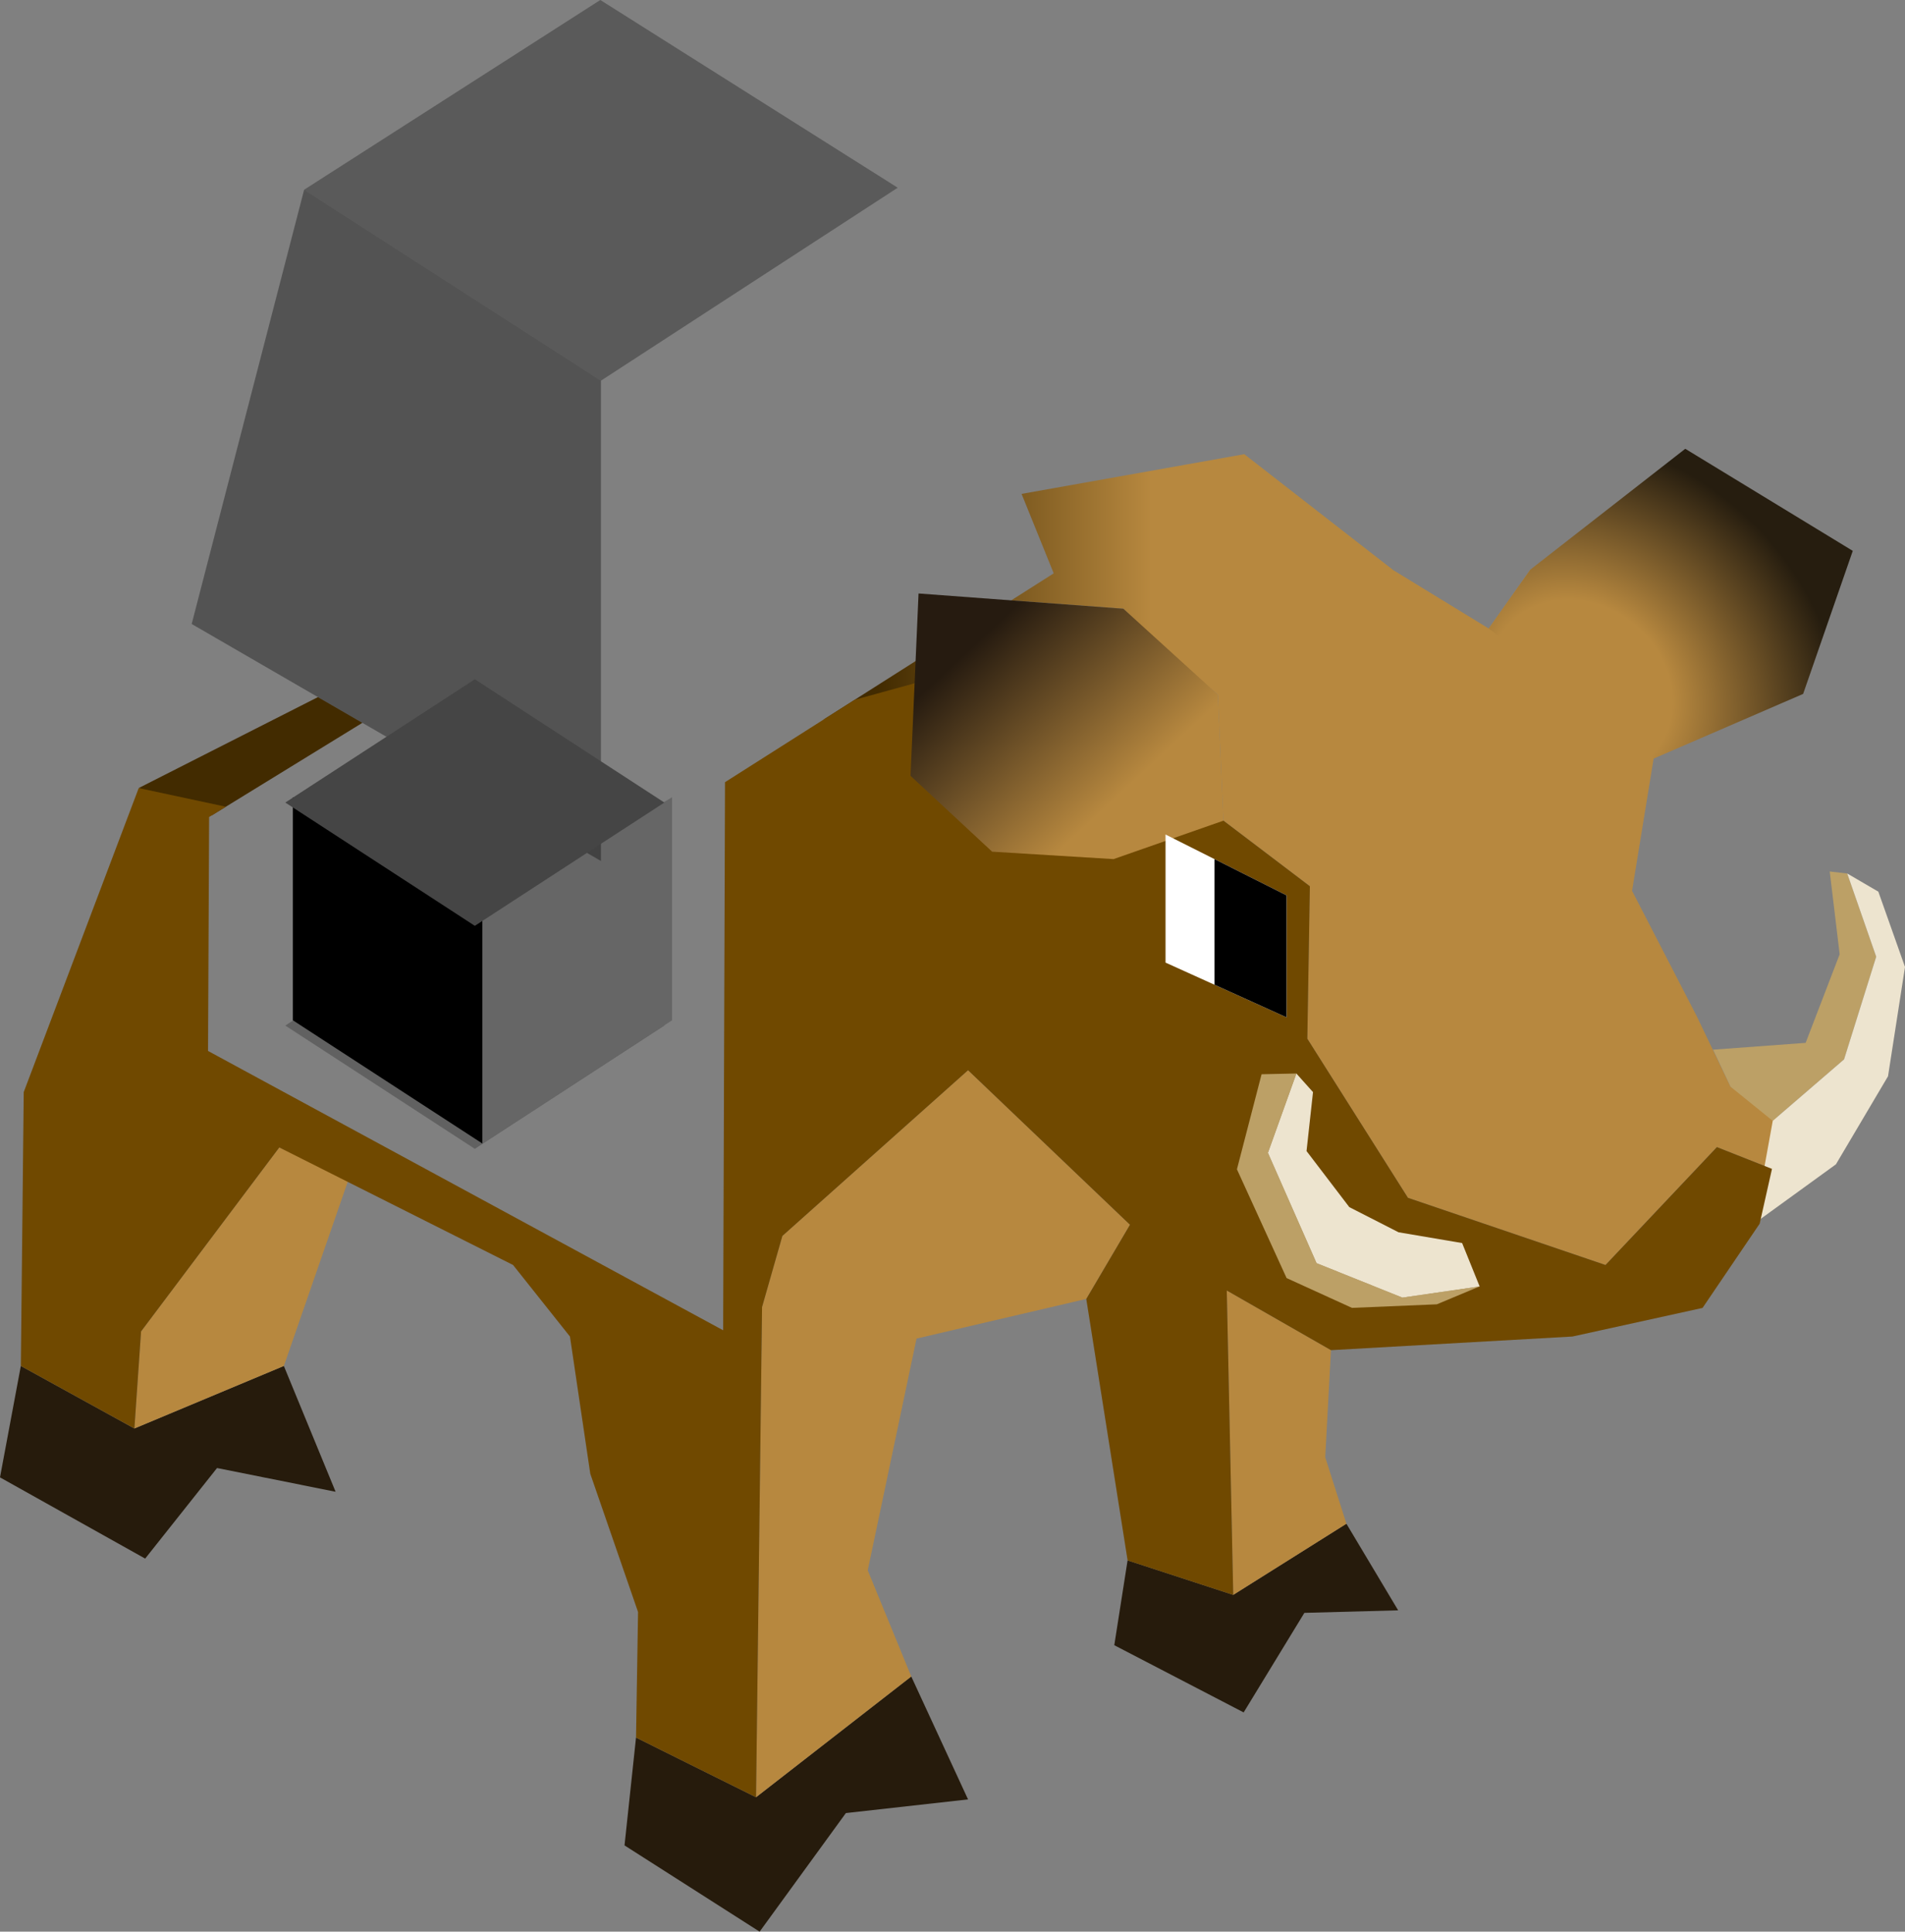 <?xml version="1.0" encoding="UTF-8" standalone="no"?>
<!-- Created with Inkscape (http://www.inkscape.org/) -->

<svg
   width="123.981mm"
   height="125.695mm"
   viewBox="0 0 123.981 125.695"
   version="1.1"
   id="svg1"
   inkscape:version="1.3 (0e150ed6c4, 2023-07-21)"
   sodipodi:docname="DWARF - GOBLINS all sprites.svg"
   inkscape:dataloss="true"
   xmlns:inkscape="http://www.inkscape.org/namespaces/inkscape"
   xmlns:sodipodi="http://sodipodi.sourceforge.net/DTD/sodipodi-0.dtd"
   xmlns:xlink="http://www.w3.org/1999/xlink"
   xmlns="http://www.w3.org/2000/svg"
   xmlns:svg="http://www.w3.org/2000/svg">
  <rect x="0" y="0" width="123.981" height="125.695" fill="#808080" stroke="none"/>
  <sodipodi:namedview
     id="namedview1"
     pagecolor="#ffffff"
     bordercolor="#000000"
     borderopacity="0.25"
     inkscape:showpageshadow="2"
     inkscape:pageopacity="0.0"
     inkscape:pagecheckerboard="0"
     inkscape:deskcolor="#d1d1d1"
     inkscape:document-units="mm"
     inkscape:zoom="0.24535703"
     inkscape:cx="8760.7029"
     inkscape:cy="-3397.0904"
     inkscape:window-width="1920"
     inkscape:window-height="991"
     inkscape:window-x="-9"
     inkscape:window-y="-9"
     inkscape:window-maximized="1"
     inkscape:current-layer="layer1" />
  <defs
     id="defs1">
    <linearGradient
       id="linearGradient504"
       inkscape:collect="always">
      <stop
         style="stop-color:#422b00;stop-opacity:1;"
         offset="0.589"
         id="stop505" />
      <stop
         style="stop-color:#b7883f;stop-opacity:1;"
         offset="0.807"
         id="stop507" />
    </linearGradient>
    <linearGradient
       id="linearGradient501"
       inkscape:collect="always">
      <stop
         style="stop-color:#b7883f;stop-opacity:1;"
         offset="0.351"
         id="stop500" />
      <stop
         style="stop-color:#261d0f;stop-opacity:1;"
         offset="1"
         id="stop501" />
    </linearGradient>
    <linearGradient
       id="linearGradient503"
       inkscape:collect="always">
      <stop
         style="stop-color:#261b10;stop-opacity:1;"
         offset="0"
         id="stop502" />
      <stop
         style="stop-color:#b7883f;stop-opacity:1;"
         offset="1"
         id="stop503" />
    </linearGradient>
    <linearGradient
       inkscape:collect="always"
       xlink:href="#linearGradient504"
       id="linearGradient175"
       gradientUnits="userSpaceOnUse"
       x1="-2252.367"
       y1="1082.135"
       x2="-2170.702"
       y2="1082.135"
       gradientTransform="translate(3290.888,-3930.815)" />
    <radialGradient
       inkscape:collect="always"
       xlink:href="#linearGradient501"
       id="radialGradient263-41-1-6-03-6-5-3-8-4-4-7-4-6"
       cx="-1443.84"
       cy="1019.388"
       fx="-1443.84"
       fy="1019.388"
       r="11.847"
       gradientTransform="matrix(1.156,0.976,-0.85,1.008,3667.921,-2464.836)"
       gradientUnits="userSpaceOnUse" />
    <linearGradient
       inkscape:collect="always"
       xlink:href="#linearGradient503"
       id="linearGradient176"
       gradientUnits="userSpaceOnUse"
       gradientTransform="translate(2580.599,-3861.076)"
       x1="-1484.66"
       y1="1008.823"
       x2="-1475.393"
       y2="1018.774" />
  </defs>
  <g
     inkscape:label="Capa 1"
     inkscape:groupmode="layer"
     id="layer1"
     transform="translate(-3471.792,741.474)">
    <g
       id="g182"
       transform="translate(2442.298,2149.892)">
      <path
         style="fill:#261b0c;fill-opacity:1;stroke-width:0.3;-inkscape-stroke:none"
         d="m 1030.85,-2802.482 -1.356,7.25 9.448,5.285 4.677,-5.893 7.717,1.544 -3.368,-8.185 -9.729,4.069 z"
         id="path187-85-4-7-7-6-3-7-2-9-7-0-8-4" />
      <path
         style="fill:#261b0c;fill-opacity:1;stroke-width:0.3;-inkscape-stroke:none"
         d="m 1070.887,-2778.3 -0.748,7.016 8.793,5.613 5.613,-7.717 7.951,-0.889 -3.695,-7.998 -10.103,7.858 z"
         id="path188-7-5-9-2-4-9-3-6-8-7-9-8-6" />
      <path
         style="fill:#261b0c;fill-opacity:1;stroke-width:0.3;-inkscape-stroke:none"
         d="m 1102.879,-2789.83 -0.865,5.519 8.419,4.373 3.952,-6.478 6.104,-0.164 -3.368,-5.636 -7.367,4.63 z"
         id="path189-26-9-0-5-1-2-2-1-3-9-6-7-7" />
      <path
         id="path190-7-8-5-8-1-8-0-03-3-6-2-2-0"
         style="fill:#b7883f;fill-opacity:1;stroke-width:0.3;-inkscape-stroke:none"
         d="m 1129.095,-2854.304 -2.712,3.837 -6.198,-3.792 -10.409,0.23 -3.717,5.57 2.695,2.291 0.364,8.202 5.622,4.266 -0.165,9.922 6.548,10.352 12.858,4.372 7.25,-7.671 3.584,1.416 0.696,-3.123 -3.391,-2.221 -2.211,-4.613 -4.197,-8.132 1.403,-8.606 3.017,-2.233 1.099,-8.524 z m -36.599,32.577 -12.084,10.782 -1.323,4.63 -0.391,31.896 10.103,-7.857 -2.833,-6.907 3.175,-15.081 11.046,-2.58 2.844,-4.829 z m -44.826,5.027 -8.996,11.972 -0.434,6.315 9.729,-4.07 4.265,-12.3 z m 61.664,9.307 0.421,19.808 7.367,-4.631 -1.38,-4.326 0.374,-6.969 z"
         sodipodi:nodetypes="ccccccccccccccccccccccccccccccccccccccccccc" />
      <path
         id="path199-2-9-8-0-9-76-3-7-3-6-3-4-1"
         style="fill:url(#linearGradient175);fill-opacity:1;stroke-width:0.3;-inkscape-stroke:none"
         d="m 1110.475,-2861.811 -14.495,2.583 2.092,5.17 -2.767,1.758 7.298,0.543 3.456,3.299 14.125,-5.8 z m -21.324,13.419 -6.08,3.862 6.038,-2.398 z m -38.965,2.387 -11.665,5.918 4.753,1.78 9.804,-6.024 z" />
      <path
         style="fill:#bca066;fill-opacity:1;stroke-width:0.27;-inkscape-stroke:none"
         d="m 1142.121,-2820.653 2.747,2.222 4.641,-3.999 2.092,-6.681 -1.887,-5.415 -1.138,-0.132 0.647,5.388 -2.214,5.764 -6.024,0.444"
         id="path201-5-5-9-1-4-8-0-9-8-4-3-6-2"
         sodipodi:nodetypes="ccccccccc" />
      <path
         style="fill:#ede4cf;fill-opacity:1;stroke-width:0.27;-inkscape-stroke:none"
         d="m 1143.656,-2811.743 5.323,-3.859 3.391,-5.73 1.105,-7.114 -1.735,-4.898 -2.026,-1.183 1.887,5.415 -2.092,6.681 -4.641,3.999"
         id="path204-82-9-2-1-1-06-4-10-6-4-7-6-2"
         sodipodi:nodetypes="ccccccccc" />
      <path
         id="path207-3-1-4-4-6-5-8-1-4-0-3-4-9"
         style="fill:#704900;fill-opacity:1;stroke:none;stroke-width:0.3;-inkscape-stroke:none"
         d="m 1098.015,-2848.68 -8.905,1.752 -3.986,1.095 -8.445,5.364 -0.121,35.666 -33.524,-18.176 0.07,-15.223 1.089,-0.669 -5.671,-1.215 -7.484,19.784 -0.187,17.82 7.39,4.069 0.434,-6.315 8.996,-11.972 15.213,7.647 3.704,4.657 1.323,8.93 3.109,8.996 -0.132,8.171 7.811,3.882 0.391,-31.896 1.323,-4.63 12.084,-10.782 10.538,10.054 -2.844,4.829 2.69,17.014 6.875,2.245 -0.421,-19.808 6.782,3.882 15.716,-0.888 8.466,-1.861 3.718,-5.482 0.801,-3.566 -3.584,-1.416 -7.25,7.671 -12.858,-4.372 -6.548,-10.352 0.165,-9.922 -5.622,-4.266 z" />
      <path
         style="fill:url(#radialGradient263-41-1-6-03-6-5-3-8-4-4-7-4-6);fill-opacity:1;stroke-width:0.3;-inkscape-stroke:none"
         d="m 1129.095,-2854.304 10.079,-7.859 10.902,6.642 -3.231,9.308 -9.729,4.209 -10.733,-8.463 2.712,-3.837"
         id="path213-9-0-4-9-5-3-8-0-1-9-4-9-5"
         sodipodi:nodetypes="ccccccc" />
      <path
         style="fill:url(#linearGradient176);fill-opacity:1;stroke-width:0.3;-inkscape-stroke:none"
         d="m 1109.119,-2837.965 -0.364,-8.202 -6.152,-5.589 -13.328,-0.992 -0.521,11.867 5.309,4.934 7.904,0.484"
         id="path214-2-7-7-0-8-9-9-6-9-8-8-4-9" />
      <path
         style="fill:#bca066;fill-opacity:1;stroke-width:0.3;-inkscape-stroke:none"
         d="m 1125.791,-2807.658 -2.784,1.165 -5.524,0.232 -4.255,-1.94 -3.232,-7.078 1.604,-6.185 2.265,-0.049 -1.852,5.159 3.164,7.179 5.587,2.243 z"
         id="path202-4-0-4-4-4-7-7-1-9-2-0-4-7"
         sodipodi:nodetypes="ccccccccccc" />
      <path
         style="fill:#ede4cf;fill-opacity:1;stroke-width:0.3;-inkscape-stroke:none"
         d="m 1125.791,-2807.658 -1.139,-2.821 -4.139,-0.702 -3.204,-1.637 -2.783,-3.648 0.421,-3.835 -1.082,-1.209 -1.852,5.159 3.164,7.179 5.587,2.243 5.027,-0.728"
         id="path203-3-6-6-7-9-7-2-4-8-7-3-1-1"
         sodipodi:nodetypes="ccccccccccc" />
      <path
         style="fill:#ffffff;fill-opacity:1;stroke-width:0.3;-inkscape-stroke:none"
         d="m 1105.349,-2837.064 7.879,3.961 v 7.938 l -7.879,-3.564 z"
         id="path211-1-92-5-9-5-0-8-9-0-4-1-9-7"
         sodipodi:nodetypes="ccccc" />
      <path
         style="fill:#000000;fill-opacity:1;stroke-width:0.3;-inkscape-stroke:none"
         d="m 1108.534,-2827.289 -5e-4,-8.175 4.692,2.36 v 7.938 z"
         id="path212-3-6-4-7-2-83-5-7-6-7-7-2-3"
         sodipodi:nodetypes="ccccc" />
      <rect
         style="fill:#616161;fill-opacity:1;stroke:none;stroke-width:0.046;stroke-dasharray:none;stroke-opacity:0"
         id="rect4-4-8-1-1-4-57-5-12-33-5-1-4-7-8-7-2-5-3"
         width="14.719"
         height="14.719"
         x="-1966.07"
         y="-3231.459"
         transform="matrix(0.838,0.545,-0.838,0.545,0,0)" />
      <path
         style="fill:#000000;fill-opacity:1;stroke:none;stroke-width:0.364;stroke-opacity:0"
         d="m 1060.893,-2832.155 v 15.202 l -12.34,-8.023 2e-4,-14.513 z"
         id="path1-9-3-3-3-3-0-79-5-0-9-5-4-5-2-3"
         sodipodi:nodetypes="ccccc" />
      <path
         style="fill:#666666;fill-opacity:1;stroke:none;stroke-width:0.364;stroke-opacity:0"
         d="m 1073.234,-2839.488 -2e-4,14.513 -12.34,8.023 v -15.202"
         id="path2-0-2-8-9-6-3-9-8-3-8-9-8-7-8-1"
         sodipodi:nodetypes="cccc" />
      <path
         id="path2-0-9-2-5-2-3-9-6-2-7-9-2-6-8-4-3-3-4"
         style="fill:#808080;fill-opacity:0;stroke:none;stroke-width:0.552;stroke-dasharray:none;stroke-opacity:0"
         d="m 1087.918,-2879.152 -19.313,12.555 v 31.255 l 29.468,-18.717 z"
         sodipodi:nodetypes="ccccc" />
      <path
         id="path2-0-9-9-4-5-7-5-1-8-27-07-2-9-9-0-7-5-5-9"
         style="fill:#000000;fill-opacity:0.35;stroke:none;stroke-width:0.552;stroke-dasharray:none;stroke-opacity:0"
         d="m 1049.287,-2879.019 19.318,12.423 v 31.255 l -26.636,-15.422 z"
         sodipodi:nodetypes="ccccc" />
      <path
         style="fill:#000000;fill-opacity:0.3;stroke:none;stroke-width:0.309"
         d="m 1049.287,-2879.019 19.318,12.423 19.313,-12.555 -19.355,-12.215"
         id="path19-9-8-3-4-1-1-6-7-7-0-8-7" />
      <rect
         style="fill:#454545;fill-opacity:1;stroke:none;stroke-width:0.046;stroke-dasharray:none;stroke-opacity:1"
         id="rect4-9-3-7-9-8-8-9-6-8-02-2-4-3-3-1-8-9-8-3"
         width="14.719"
         height="14.719"
         x="-1979.383"
         y="-3244.773"
         transform="matrix(0.838,0.545,-0.838,0.545,0,0)" />
    </g>
  </g>
</svg>
